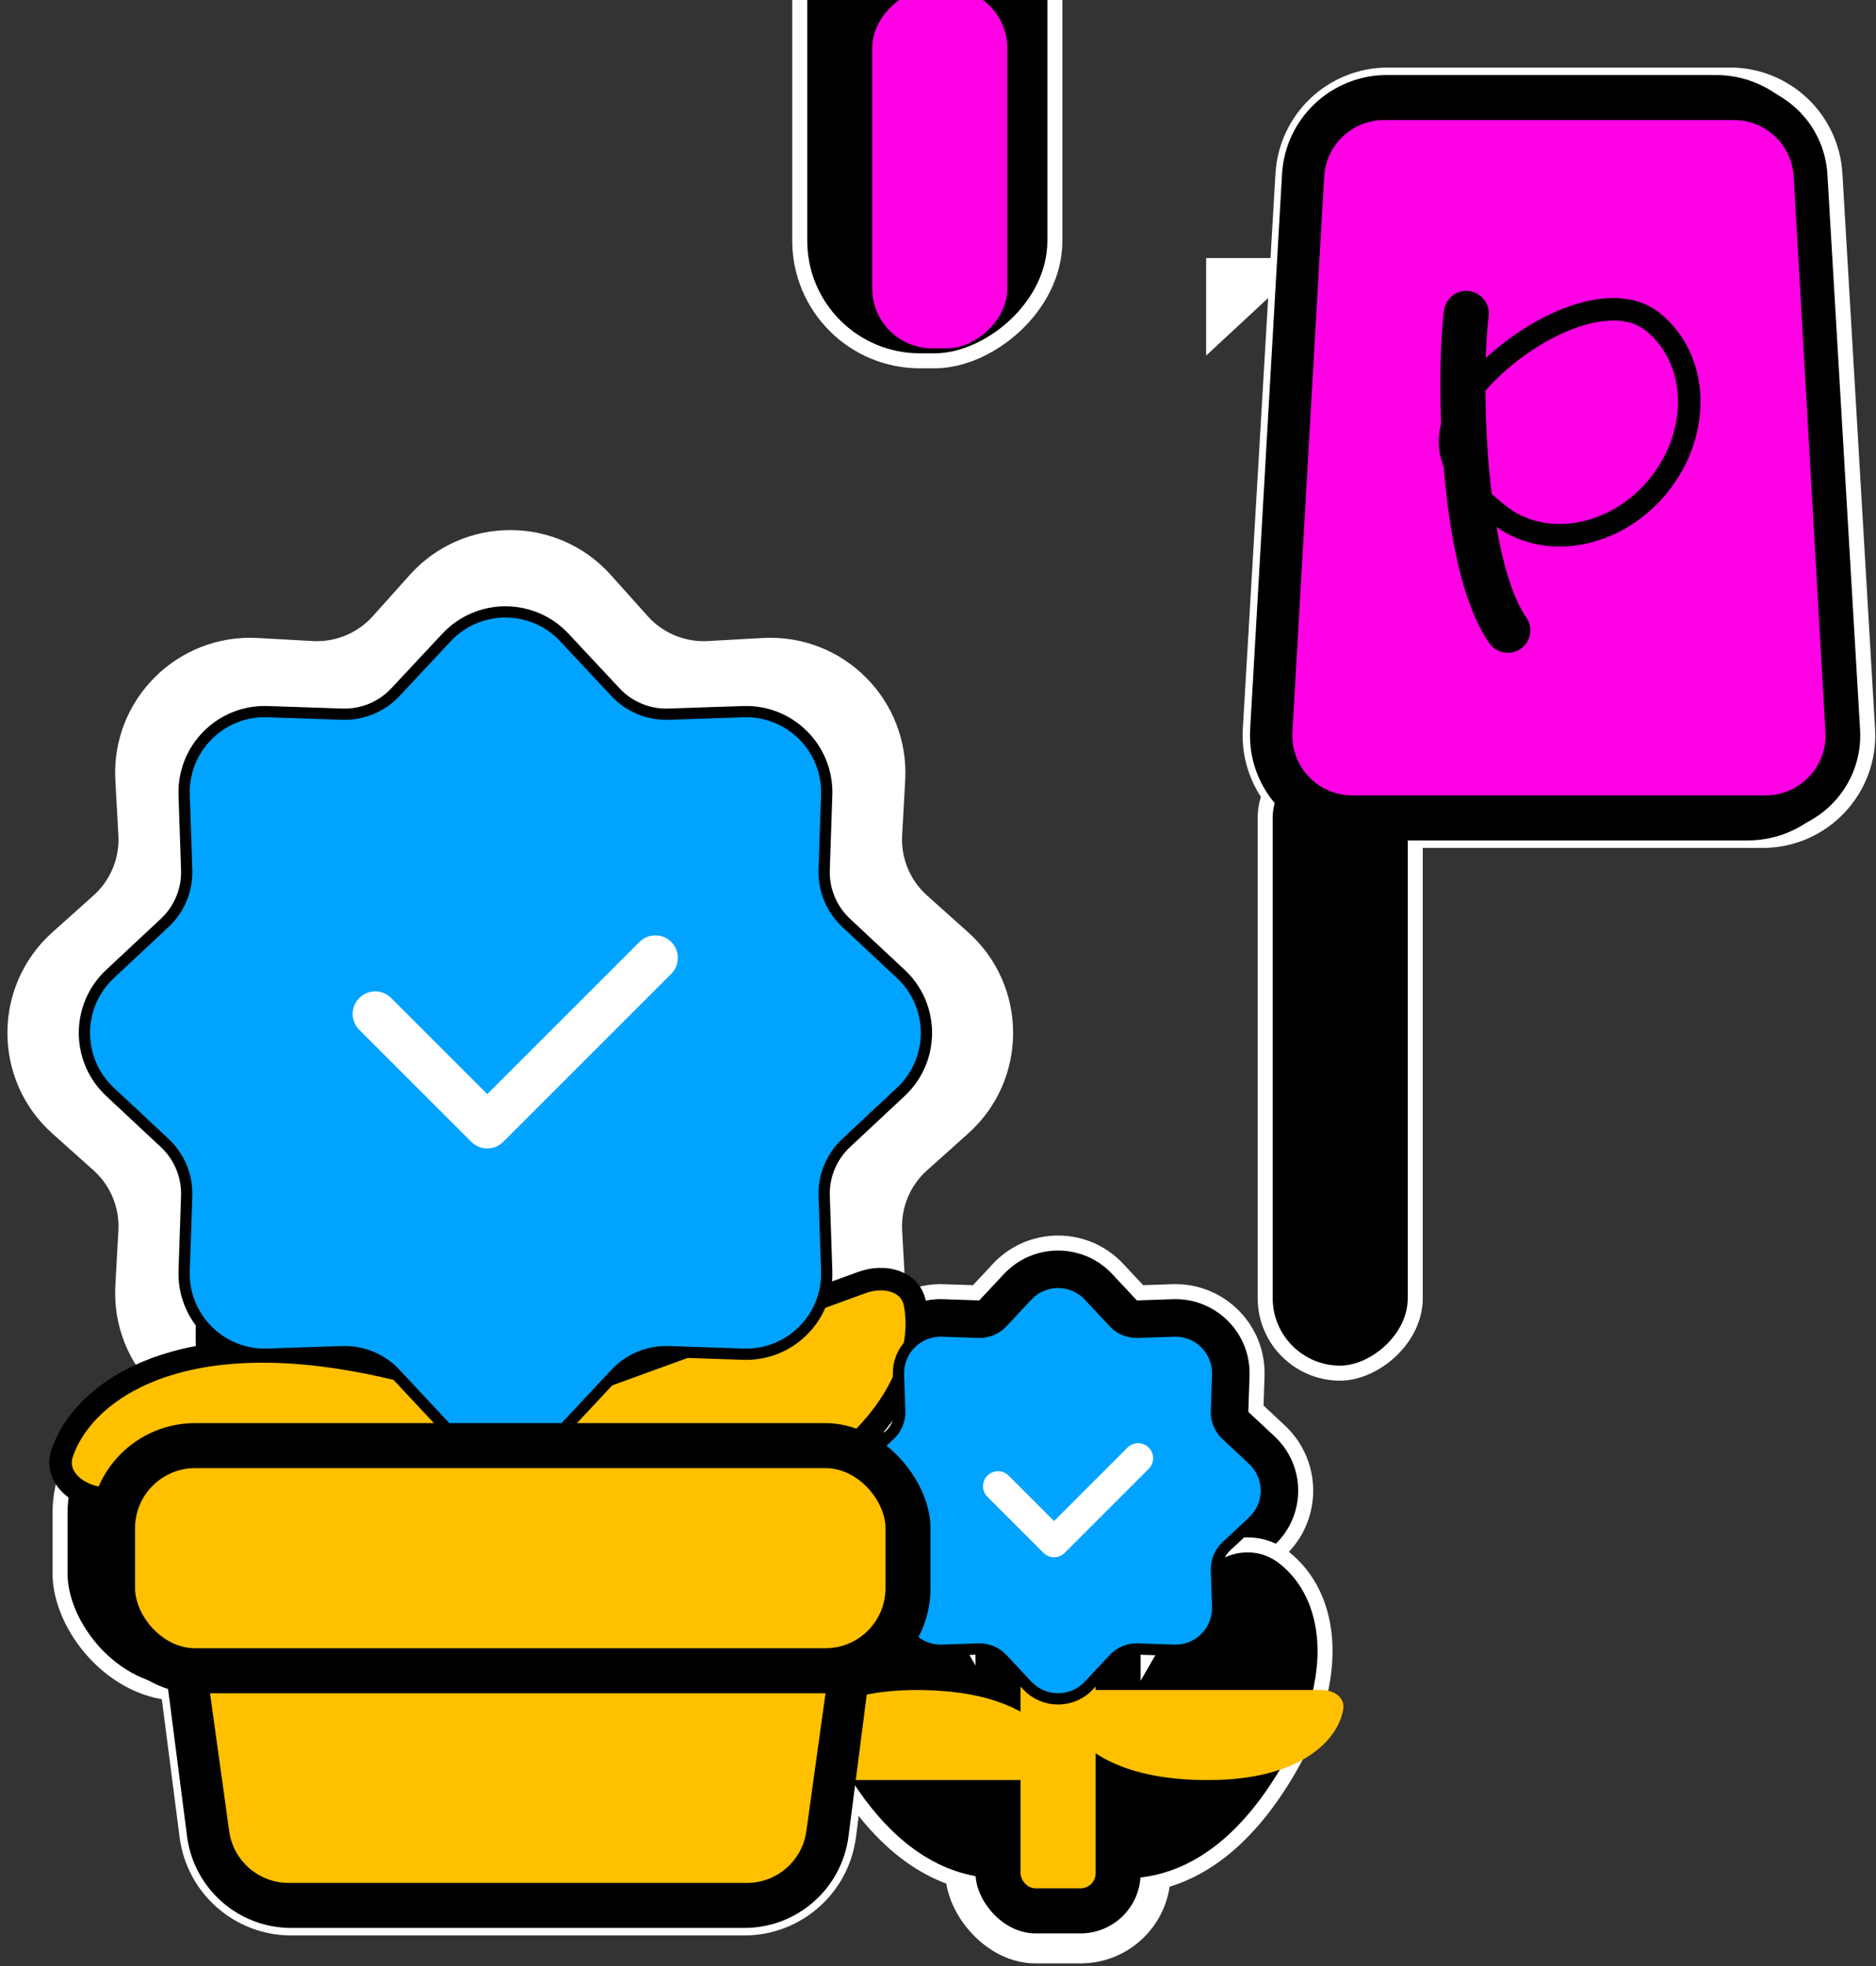 <svg width="250" height="262" viewBox="0 0 250 262" fill="none" xmlns="http://www.w3.org/2000/svg" xmlns:xlink="http://www.w3.org/1999/xlink">
<rect x="0" y="0" width="250" height="262" fill="#333333" stroke="none"/>
<rect  x="126" y="191.653" width="30" height="70" rx="12" fill="#FFFFFF"/>
<path d="M151.922,172.286L156.275,172.139C161.327,171.968 165.648,175.258 167.046,179.818L167.065,179.882L167.084,179.947C167.402,181.03 167.555,182.183 167.514,183.377L167.367,187.731L170.55,190.706C171.221,191.333 171.794,192.023 172.269,192.759C174.238,195.808 174.527,199.631 173.137,202.907C172.562,204.263 171.7,205.525 170.55,206.6L167.367,209.575L167.514,213.928C167.541,214.715 167.484,215.484 167.351,216.227C166.42,221.427 161.782,225.353 156.275,225.167L151.922,225.02L148.947,228.203C144.648,232.803 137.352,232.803 133.053,228.203L130.078,225.02L125.725,225.167C120.624,225.34 116.269,221.984 114.915,217.356C114.703,216.63 114.564,215.873 114.508,215.094C114.48,214.711 114.472,214.322 114.486,213.928L114.633,209.575L111.45,206.6C109.103,204.406 107.953,201.432 108.001,198.475C108.048,195.636 109.197,192.811 111.45,190.706L114.633,187.731L114.486,183.377C114.469,182.886 114.485,182.401 114.532,181.925C115.086,176.311 119.923,171.942 125.725,172.139L130.078,172.286L133.053,169.103C137.352,164.503 144.648,164.503 148.947,169.103L151.922,172.286Z" clip-rule="evenodd" fill-rule="evenodd" fill="#000000" stroke="#FFFFFF" stroke-width="2" stroke-miterlimit="3.999"/>
<path d="M86.316,82.116L81.411,76.636C74.256,68.644 61.743,68.644 54.589,76.636L49.683,82.116C47.657,84.378 44.713,85.598 41.681,85.43L34.338,85.024C23.627,84.432 14.779,93.28 15.372,103.99L15.777,111.333C15.945,114.366 14.726,117.31 12.463,119.336L6.983,124.241C-1.009,131.396 -1.009,143.909 6.983,151.063L12.463,155.969C14.726,157.994 15.945,160.939 15.777,163.971L15.372,171.314C14.779,182.025 23.627,190.873 34.338,190.281L41.681,189.875C44.713,189.707 47.657,190.927 49.683,193.189L54.589,198.669C61.743,206.661 74.256,206.661 81.411,198.669L86.316,193.189C88.342,190.927 91.286,189.707 94.319,189.875L101.662,190.281C112.372,190.873 121.22,182.025 120.628,171.314L120.222,163.971C120.054,160.939 121.274,157.994 123.537,155.969L129.016,151.063C137.008,143.909 137.008,131.396 129.016,124.241L123.537,119.336C121.274,117.31 120.054,114.366 120.222,111.333L120.628,103.99C121.22,93.28 112.372,84.432 101.662,85.024L94.319,85.43C91.286,85.598 88.342,84.378 86.316,82.116Z" fill="#FFFFFF"/>
<rect  x="8" y="185.653" width="116" height="40" rx="16" fill="#000000" stroke="#FFFFFF" stroke-width="2" stroke-miterlimit="3.999"/>
<path d="M20.033,206.717C18.955,198.344 25.477,190.929 33.919,190.929L104.081,190.929C112.523,190.929 119.045,198.344 117.967,206.717L113.073,244.717C112.173,251.7 106.228,256.929 99.187,256.929L38.813,256.929C31.772,256.929 25.827,251.7 24.927,244.717L20.033,206.717Z" fill="#000000" stroke="#FFFFFF" stroke-width="2" stroke-miterlimit="3.999"/>
<path d="M28.029,161.36L81.532,192.25C85.473,194.526 87.967,198.516 88.307,202.736C88.665,207.18 86.558,211.831 81.717,214.129C71.333,219.057 56.637,219.446 36.297,207.703C13.183,194.358 7.549,177.264 12.007,165.891C13.471,162.157 16.642,160.197 19.809,159.709C22.752,159.255 25.694,160.012 28.029,161.36Z" clip-rule="evenodd" fill-rule="evenodd" transform="rotate(50 49.474 188.478)" fill="#000000" stroke="#FFFFFF" stroke-width="2" stroke-miterlimit="3.999"/>
<path d="M107.521,161.36L54.018,192.25C50.077,194.526 47.583,198.516 47.243,202.736C46.885,207.18 48.992,211.831 53.833,214.129C64.217,219.057 78.913,219.446 99.253,207.703C122.367,194.358 128.001,177.264 123.543,165.891C122.08,162.158 118.908,160.197 115.741,159.709C112.799,159.255 109.856,160.012 107.521,161.36Z" clip-rule="evenodd" fill-rule="evenodd" transform="rotate(-50 86.076 188.478)" fill="#000000" stroke="#FFFFFF" stroke-width="2" stroke-miterlimit="3.999"/>
<path d="M35.776,222.132L35.776,160.352C35.776,157.221 37.718,154.206 40.814,154.674C48.72,155.87 59.776,165.506 59.776,190.684C59.776,212.762 52.644,223.171 45.222,228.293C40.896,231.279 35.776,227.388 35.776,222.132Z" transform="rotate(280 47.776 193.545)" fill="#FFC000" stroke="#000000" stroke-width="3" stroke-miterlimit="3.999"/>
<path d="M75.775,222.131L75.775,160.352C75.775,157.221 77.717,154.206 80.813,154.674C88.719,155.869 99.775,165.506 99.775,190.683C99.775,212.762 92.643,223.171 85.221,228.293C80.895,231.278 75.775,227.388 75.775,222.131Z" transform="rotate(70 87.775 193.545)" fill="#FFC000" stroke="#000000" stroke-width="3" stroke-miterlimit="3.999"/>
<path d="M58,134.407C58,128.885 62.477,124.407 68,124.407L68,124.407C73.523,124.407 78,128.885 78,134.407L78,222.407L58,222.407Z" fill="#FFC000"/>
<path d="M60.049,85.47C64.002,81.241 70.708,81.241 74.661,85.47L81.473,92.759C83.444,94.868 86.231,96.023 89.117,95.925L99.088,95.588C104.873,95.393 109.615,100.135 109.42,105.92L109.083,115.891C108.985,118.777 110.14,121.564 112.249,123.535L119.538,130.347C123.767,134.3 123.767,141.007 119.538,144.959L112.249,151.771C110.14,153.743 108.985,156.53 109.083,159.415L109.42,169.386C109.615,175.172 104.873,179.914 99.088,179.718L89.117,179.381C86.231,179.284 83.444,180.438 81.473,182.547L74.661,189.836C70.708,194.065 64.002,194.065 60.049,189.836L53.237,182.547C51.265,180.438 48.478,179.284 45.593,179.381L35.622,179.718C29.837,179.914 25.094,175.172 25.29,169.386L25.627,159.415C25.724,156.53 24.57,153.743 22.461,151.771L15.172,144.959C10.943,141.007 10.943,134.3 15.172,130.347L22.461,123.535C24.57,121.564 25.724,118.777 25.627,115.891L25.29,105.92C25.094,100.135 29.837,95.393 35.622,95.588L45.593,95.925C48.478,96.023 51.265,94.868 53.237,92.759L60.049,85.47Z" stroke="#000000" stroke-width="3" stroke-miterlimit="3.999"/>
<path d="M60.049,85.47C64.002,81.241 70.708,81.241 74.661,85.47L81.473,92.759C83.444,94.868 86.231,96.023 89.117,95.925L99.088,95.588C104.873,95.393 109.615,100.135 109.42,105.92L109.083,115.891C108.985,118.777 110.14,121.564 112.249,123.535L119.538,130.347C123.767,134.3 123.767,141.007 119.538,144.959L112.249,151.771C110.14,153.743 108.985,156.53 109.083,159.415L109.42,169.386C109.615,175.172 104.873,179.914 99.088,179.718L89.117,179.381C86.231,179.284 83.444,180.438 81.473,182.547L74.661,189.836C70.708,194.065 64.002,194.065 60.049,189.836L53.237,182.547C51.265,180.438 48.478,179.284 45.593,179.381L35.622,179.718C29.837,179.914 25.094,175.172 25.29,169.386L25.627,159.415C25.724,156.53 24.57,153.743 22.461,151.771L15.172,144.959C10.943,141.007 10.943,134.3 15.172,130.347L22.461,123.535C24.57,121.564 25.724,118.777 25.627,115.891L25.29,105.92C25.094,100.135 29.837,95.393 35.622,95.588L45.593,95.925C48.478,96.023 51.265,94.868 53.237,92.759L60.049,85.47Z" fill="#00A3FF"/>
<path d="M52.121,132.998C50.95,131.827 49.05,131.827 47.879,132.998C46.707,134.17 46.707,136.069 47.879,137.241L52.121,132.998ZM64.933,150.053L62.812,152.174C63.984,153.346 65.883,153.346 67.055,152.174L64.933,150.053ZM89.455,129.774C90.626,128.603 90.626,126.703 89.455,125.532C88.283,124.36 86.384,124.36 85.212,125.532L89.455,129.774ZM47.879,137.241L62.812,152.174L67.055,147.931L52.121,132.998L47.879,137.241ZM67.055,152.174L89.455,129.774L85.212,125.532L62.812,147.931L67.055,152.174Z" fill="#FFFFFF"/>
<path d="M115.231,212.946L141.982,228.391C144.785,230.01 146.609,232.874 146.86,235.991C147.129,239.333 145.514,242.905 141.861,244.639C135.551,247.634 127.144,247.537 116.365,241.314C104.153,234.264 99.928,224.366 102.927,216.715C104.105,213.71 106.685,212.136 109.163,211.754C111.418,211.406 113.574,211.99 115.231,212.946Z" clip-rule="evenodd" fill-rule="evenodd" transform="rotate(30 124.444 229.104)" fill="#000000" stroke="#FFFFFF" stroke-width="2" stroke-miterlimit="3.999"/>
<path d="M167.942,212.947L141.191,228.392C138.388,230.011 136.565,232.875 136.313,235.992C136.044,239.334 137.659,242.906 141.312,244.64C147.623,247.635 156.029,247.538 166.809,241.315C179.02,234.265 183.246,224.367 180.247,216.716C179.069,213.711 176.488,212.137 174.01,211.755C171.756,211.407 169.6,211.991 167.942,212.947Z" clip-rule="evenodd" fill-rule="evenodd" transform="rotate(-30 158.729 229.105)" fill="#000000" stroke="#FFFFFF" stroke-width="2" stroke-miterlimit="3.999"/>
<rect  x="130" y="195.653" width="22" height="62" rx="8" fill="#000000"/>
<path d="M117.57,245.516L117.57,214.626C117.57,213.06 118.541,211.553 120.089,211.787C124.042,212.385 129.57,217.203 129.57,229.792C129.57,240.831 126.004,246.035 122.293,248.596C120.13,250.089 117.57,248.144 117.57,245.516Z" transform="rotate(270 123.57 231.222)" fill="#FFC000"/>
<path d="M153.569,245.516L153.569,214.626C153.569,213.06 154.541,211.553 156.088,211.787C160.041,212.385 165.569,217.203 165.569,229.792C165.569,240.831 162.003,246.035 158.293,248.596C156.13,250.089 153.569,248.144 153.569,245.516Z" transform="rotate(90 159.569 231.222)" fill="#FFC000"/>
<rect  x="136" y="201.653" width="10" height="50" rx="2" fill="#FFC000"/>
<path d="M137.436,173.2C139.364,171.137 142.636,171.137 144.564,173.2L147.886,176.755C148.848,177.784 150.207,178.347 151.615,178.299L156.478,178.135C159.3,178.04 161.613,180.353 161.518,183.175L161.353,188.038C161.306,189.446 161.869,190.805 162.898,191.766L166.453,195.089C168.516,197.017 168.516,200.288 166.453,202.216L162.898,205.539C161.869,206.501 161.306,207.86 161.353,209.267L161.518,214.131C161.613,216.953 159.3,219.266 156.478,219.171L151.615,219.006C150.207,218.959 148.848,219.522 147.886,220.55L144.564,224.106C142.636,226.168 139.364,226.168 137.436,224.106L134.114,220.55C133.152,219.522 131.793,218.959 130.385,219.006L125.522,219.171C122.7,219.266 120.387,216.953 120.482,214.131L120.647,209.267C120.694,207.86 120.131,206.501 119.102,205.539L115.547,202.216C113.484,200.288 113.484,197.017 115.547,195.089L119.102,191.766C120.131,190.805 120.694,189.446 120.647,188.038L120.482,183.175C120.387,180.353 122.7,178.04 125.522,178.135L130.385,178.299C131.793,178.347 133.152,177.784 134.114,176.755L137.436,173.2Z" fill="#00A3FF" stroke="#000000" stroke-width="3" stroke-miterlimit="3.999"/>
<path d="M137.436,173.2C139.364,171.137 142.636,171.137 144.564,173.2L147.886,176.755C148.848,177.784 150.207,178.347 151.615,178.299L156.478,178.135C159.3,178.04 161.613,180.353 161.518,183.175L161.353,188.038C161.306,189.446 161.869,190.805 162.898,191.766L166.453,195.089C168.516,197.017 168.516,200.288 166.453,202.216L162.898,205.539C161.869,206.501 161.306,207.86 161.353,209.267L161.518,214.131C161.613,216.953 159.3,219.266 156.478,219.171L151.615,219.006C150.207,218.959 148.848,219.522 147.886,220.55L144.564,224.106C142.636,226.168 139.364,226.168 137.436,224.106L134.114,220.55C133.152,219.522 131.793,218.959 130.385,219.006L125.522,219.171C122.7,219.266 120.387,216.953 120.482,214.131L120.647,209.267C120.694,207.86 120.131,206.501 119.102,205.539L115.547,202.216C113.484,200.288 113.484,197.017 115.547,195.089L119.102,191.766C120.131,190.805 120.694,189.446 120.647,188.038L120.482,183.175C120.387,180.353 122.7,178.04 125.522,178.135L130.385,178.299C131.793,178.347 133.152,177.784 134.114,176.755L137.436,173.2Z" fill="#00A3FF"/>
<path d="M134.414,196.649C133.633,195.868 132.367,195.868 131.586,196.649C130.805,197.43 130.805,198.697 131.586,199.478L134.414,196.649ZM140.467,205.53L139.052,206.944C139.834,207.725 141.1,207.725 141.881,206.944L140.467,205.53ZM153.081,195.744C153.862,194.963 153.862,193.697 153.081,192.916C152.3,192.135 151.034,192.135 150.253,192.916L153.081,195.744ZM131.586,199.478L139.052,206.944L141.881,204.116L134.414,196.649L131.586,199.478ZM141.881,206.944L153.081,195.744L150.253,192.916L139.052,204.116L141.881,206.944Z" fill="#FFFFFF"/>
<path d="M20.033,206.717C18.955,198.345 25.477,190.929 33.919,190.929L104.081,190.929C112.523,190.929 119.045,198.345 117.967,206.717L113.073,244.717C112.173,251.7 106.228,256.929 99.187,256.929L38.813,256.929C31.772,256.929 25.827,251.7 24.927,244.717L20.033,206.717Z" fill="#000000"/>
<path d="M25.264,206.03C24.596,201.22 28.332,196.929 33.188,196.929L104.812,196.929C109.668,196.929 113.404,201.22 112.736,206.03L107.458,244.03C106.909,247.985 103.527,250.929 99.534,250.929L38.466,250.929C34.473,250.929 31.091,247.985 30.542,244.03L25.264,206.03Z" fill="#FFC000"/>
<rect  x="12" y="189.653" width="112" height="36" rx="14" fill="#000000"/>
<rect  x="18" y="195.653" width="100" height="24" rx="8" fill="#FFC000"/>
<path d="M161.231,47.89L161.231,33.89L174.231,47.89L161.231,47.89Z" transform="rotate(90 167.731 40.89)" fill="#FFFFFF"/>
<path d="M170.972,23.178C171.408,15.778 177.536,10 184.948,10L230.547,10C237.96,10 244.087,15.778 244.523,23.178L248.876,97.178C249.349,105.219 242.955,112 234.9,112L180.595,112C172.54,112 166.146,105.219 166.619,97.178L170.972,23.178Z" transform="rotate(0 207.748 61)" fill="#000000" stroke="#FFFFFF" stroke-width="2" stroke-miterlimit="3.999"/>
<rect  x="188.601" y="98.995" width="84" height="20" rx="10" transform="rotate(-270 188.601 98.995)" fill="#000000" stroke="#FFFFFF" stroke-width="2" stroke-miterlimit="3.999"/>
<rect  x="106.576" y="48.083" width="64" height="34" rx="16" transform="rotate(-90 106.576 48.083)" fill="#000000" stroke="#FFFFFF" stroke-width="2" stroke-miterlimit="3.999"/>
<path d="M170.847,23.197C171.272,15.789 177.404,10 184.824,10L228.671,10C236.092,10 242.223,15.789 242.648,23.197L246.898,97.197C247.359,105.232 240.968,112 232.921,112L180.575,112C172.527,112 166.136,105.232 166.598,97.197L170.847,23.197Z" transform="rotate(0 206.748 61)" fill="#000000"/>
<rect  x="107.748" y="46.426" width="60" height="30" rx="14" transform="rotate(-90 107.748 46.426)" fill="#000000"/>
<rect  x="186.944" y="94.51" width="80" height="16" rx="8" transform="rotate(-270 186.944 94.51)" fill="#000000"/>
<rect  x="116.233" y="46.426" width="48" height="18" rx="8" transform="rotate(-90 116.233 46.426)" fill="#FF00E5"/>
<path d="M176.459,23.543C176.701,19.309 180.205,16 184.446,16L231.049,16C235.29,16 238.794,19.309 239.036,23.543L243.264,97.543C243.527,102.133 239.875,106 235.277,106L180.218,106C175.62,106 171.968,102.133 172.231,97.543L176.459,23.543Z" transform="rotate(0 207.748 61)" fill="#FF00E5"/>
<path d="M198.384,42.139C198.589,40.495 197.423,38.996 195.779,38.79C194.135,38.585 192.636,39.751 192.43,41.395L198.384,42.139ZM198.479,85.721C199.429,87.078 201.3,87.408 202.657,86.458C204.015,85.508 204.345,83.637 203.395,82.28L198.479,85.721ZM192.43,41.395C191.849,46.044 191.705,54.632 192.471,63.153C192.856,67.429 193.476,71.768 194.413,75.641C195.337,79.459 196.626,83.074 198.479,85.721L203.395,82.28C202.179,80.543 201.105,77.782 200.245,74.23C199.399,70.732 198.815,66.705 198.447,62.615C197.709,54.403 197.869,46.259 198.384,42.139L192.43,41.395Z" transform="rotate(360 197.941 62.884)" fill="#000000"/>
<path d="M224.091,56.062C224.091,65.141 217.711,72.502 209.842,72.502C201.973,72.502 196.69,70.622 196.69,61.542C196.69,52.462 201.973,39.621 209.842,39.621C217.711,39.621 224.091,46.982 224.091,56.062Z" transform="rotate(38.874 210.39 56.062)" stroke="#000000" stroke-width="3" stroke-miterlimit="3.999"/>
</svg>
